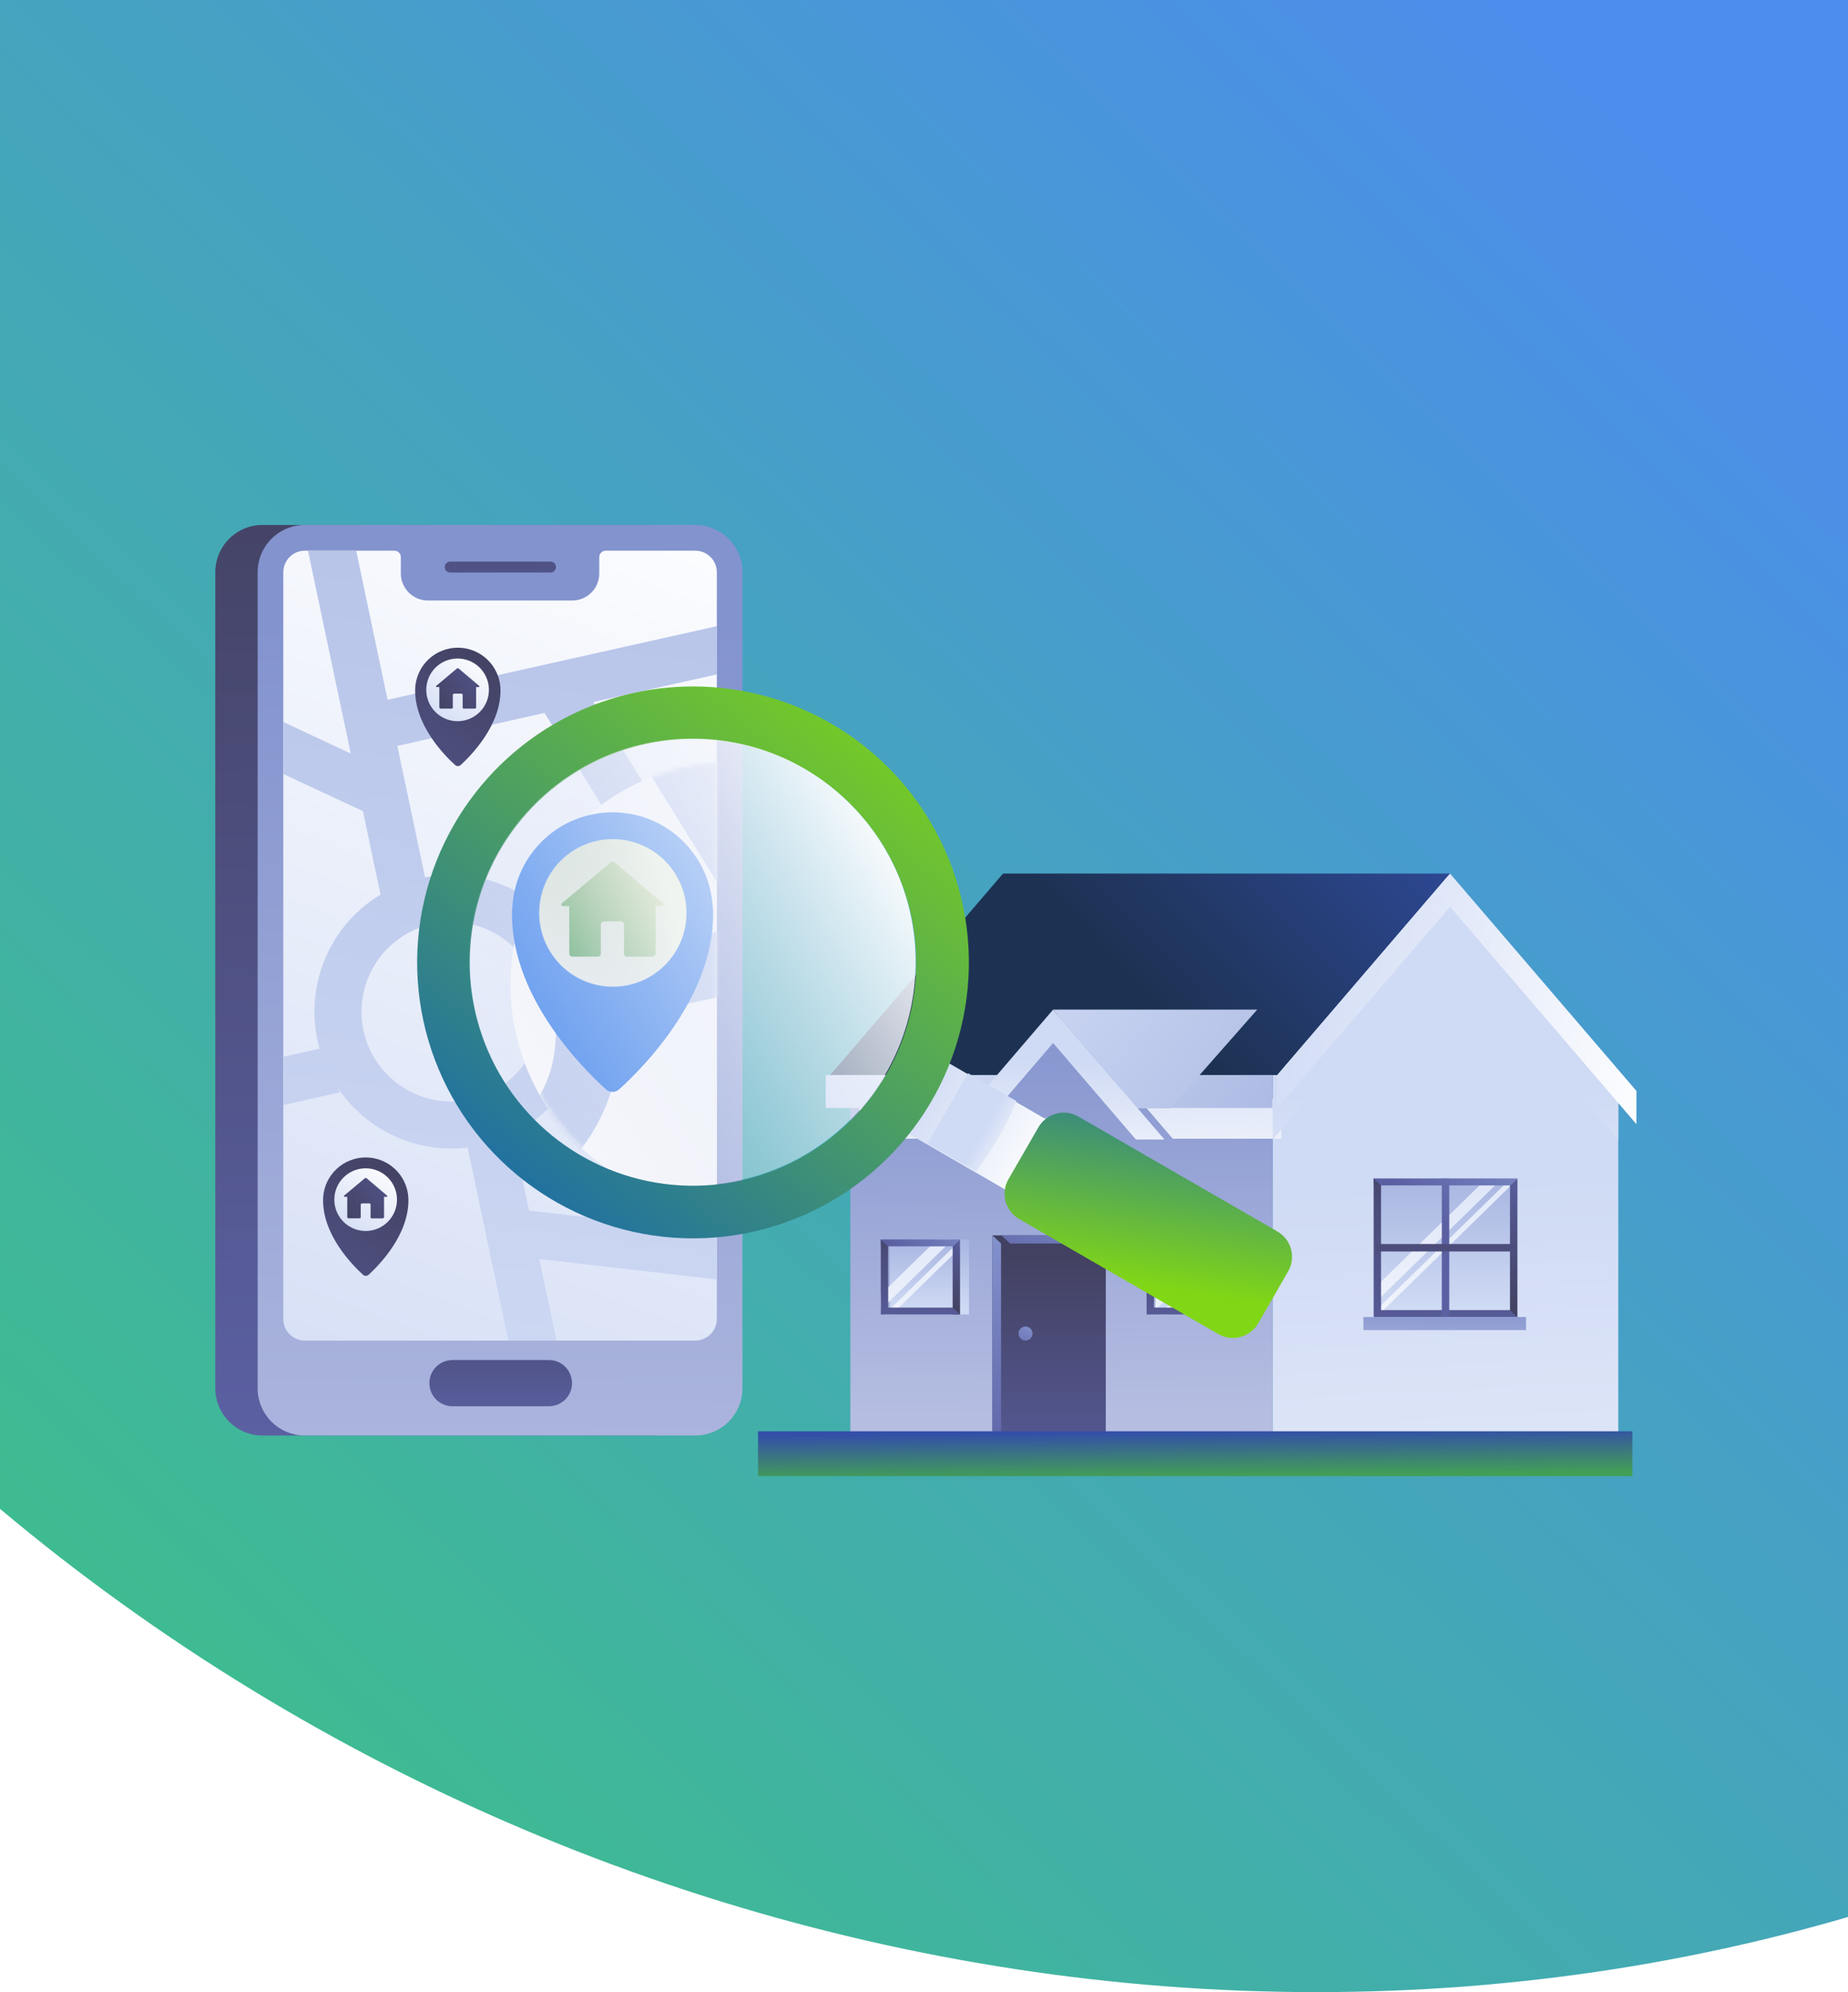 <svg width="412" height="444" viewBox="0 0 412 444" fill="none" xmlns="http://www.w3.org/2000/svg">
<path d="M-239 101.749C-216.456 106.851 -195.131 117.323 -176.441 132.467C-131.668 168.874 -101.499 223.248 -64.718 269.7C54.266 420.003 254.496 479.226 425 423.228L425 -3.05176e-05L-239 2.75311e-05L-239 101.749Z" fill="url(#paint0_linear_1599_5038)"/>
<g filter="url(#filter0_d_1599_5038)">
<path d="M283.754 235.605L322.273 190.697L360.791 235.605V315.942H283.754V235.605Z" fill="url(#paint1_linear_1599_5038)"/>
<path d="M283.755 235.604H189.582V315.941H283.755V235.604Z" fill="url(#paint2_linear_1599_5038)"/>
<path style="mix-blend-mode:multiply" d="M191.582 249.795H285.679V240.876H191.582V249.795Z" fill="url(#paint3_linear_1599_5038)"/>
<path style="mix-blend-mode:multiply" d="M360.791 237.823V249.978L322.273 205.07L283.754 249.978V237.823L322.273 192.915L360.791 237.823Z" fill="url(#paint4_linear_1599_5038)"/>
<path d="M185.092 235.605H284.755L323.273 190.697H223.614L185.092 235.605Z" fill="url(#paint5_linear_1599_5038)"/>
<path d="M283.679 235.604H184.092V242.936H283.679V235.604Z" fill="url(#paint6_linear_1599_5038)"/>
<path d="M284.679 235.691L323.273 190.697L364.827 239.142V246.549L323.273 198.104L284.679 243.094V235.691Z" fill="url(#paint7_linear_1599_5038)"/>
<path d="M236.783 221.023L210.656 251.483H262.906L236.783 221.023Z" fill="url(#paint8_linear_1599_5038)"/>
<path d="M234.783 221.023L253.65 243.022H260.907L280.286 221.023H234.783Z" fill="url(#paint9_linear_1599_5038)"/>
<path d="M246.526 271.332H221.245V315.946H246.526V271.332Z" fill="url(#paint10_linear_1599_5038)"/>
<path d="M223.18 315.942H221.249V271.332L223.18 273.145V315.942Z" fill="url(#paint11_linear_1599_5038)"/>
<path d="M248.526 273.145H225.18L223.249 271.332H248.526V273.145Z" fill="url(#paint12_linear_1599_5038)"/>
<path d="M228.627 294.782C229.492 294.782 230.193 294.08 230.193 293.216C230.193 292.351 229.492 291.65 228.627 291.65C227.762 291.65 227.061 292.351 227.061 293.216C227.061 294.08 227.762 294.782 228.627 294.782Z" fill="url(#paint13_linear_1599_5038)"/>
<path d="M306.251 289.539H338.288V258.657H306.251V289.539Z" fill="url(#paint14_linear_1599_5038)"/>
<path d="M329.856 260.197L307.499 282.049V285.446L333.328 260.197H329.856Z" fill="url(#paint15_linear_1599_5038)"/>
<path d="M335.245 260.197L307.499 287.32V288.911L336.876 260.197H335.245Z" fill="url(#paint16_linear_1599_5038)"/>
<path d="M336.646 289.539H338.288V258.656L336.646 260.197V289.539Z" fill="url(#paint17_linear_1599_5038)"/>
<path d="M306.255 260.197H336.646L338.287 258.656H306.255V260.197Z" fill="url(#paint18_linear_1599_5038)"/>
<path d="M336.646 287.998H307.896V260.197L306.255 258.656V289.539H338.287L336.646 287.998Z" fill="url(#paint19_linear_1599_5038)"/>
<path d="M323.104 258.653H321.442V289.535H323.104V258.653Z" fill="url(#paint20_linear_1599_5038)"/>
<path d="M337.714 274.926V273.263H306.832V274.926H337.714Z" fill="url(#paint21_linear_1599_5038)"/>
<path d="M340.222 289.539H303.969V292.452H340.222V289.539Z" fill="url(#paint22_linear_1599_5038)"/>
<path d="M198.372 288.972H216.032V272.238H198.372V288.972Z" fill="url(#paint23_linear_1599_5038)"/>
<path d="M208.918 272.238L196.372 284.504V287.901L212.394 272.238H208.918Z" fill="url(#paint24_linear_1599_5038)"/>
<path d="M214.031 272.511L197.189 288.973H198.82L214.031 274.105V272.511Z" fill="url(#paint25_linear_1599_5038)"/>
<path d="M212.387 288.972H214.032V272.238L212.387 273.778V288.972Z" fill="url(#paint26_linear_1599_5038)"/>
<path d="M196.372 273.778H212.386L214.031 272.238H196.372V273.778Z" fill="url(#paint27_linear_1599_5038)"/>
<path d="M212.386 287.431H198.013V273.778L196.372 272.238V288.972H214.028L212.386 287.431Z" fill="url(#paint28_linear_1599_5038)"/>
<path d="M257.628 288.972H275.288V272.238H257.628V288.972Z" fill="url(#paint29_linear_1599_5038)"/>
<path d="M270.177 272.238L257.628 284.504V287.901L273.65 272.238H270.177Z" fill="url(#paint30_linear_1599_5038)"/>
<path d="M275.287 272.511L258.449 288.973H260.076L275.287 274.105V272.511Z" fill="url(#paint31_linear_1599_5038)"/>
<path d="M273.646 288.972H275.287V272.238L273.646 273.778V288.972Z" fill="url(#paint32_linear_1599_5038)"/>
<path d="M257.628 273.778H273.646L275.288 272.238H257.628V273.778Z" fill="url(#paint33_linear_1599_5038)"/>
<path d="M271.646 287.431H257.269V273.778L255.628 272.238V288.972H273.288L271.646 287.431Z" fill="url(#paint34_linear_1599_5038)"/>
<path d="M247.35 267.755C250.797 263.291 249.973 256.878 245.509 253.432C241.045 249.985 234.633 250.81 231.186 255.273C227.739 259.737 228.564 266.15 233.027 269.596C237.491 273.043 243.904 272.218 247.35 267.755Z" fill="url(#paint35_linear_1599_5038)"/>
<path d="M243.45 257.27C245.653 253.064 244.03 247.869 239.824 245.665C235.619 243.462 230.423 245.085 228.22 249.291C226.017 253.496 227.64 258.692 231.845 260.895C236.051 263.099 241.247 261.475 243.45 257.27Z" fill="url(#paint36_linear_1599_5038)"/>
<path d="M240.632 246.153L228.717 258.065C229.305 258.949 230.05 259.718 230.917 260.333L242.9 248.353C242.287 247.485 241.518 246.739 240.632 246.153Z" fill="url(#paint37_linear_1599_5038)"/>
<path d="M243.745 249.837L232.4 261.179C232.943 261.419 233.508 261.602 234.088 261.727L244.294 251.521C244.17 250.942 243.986 250.378 243.745 249.837Z" fill="url(#paint38_linear_1599_5038)"/>
<path style="mix-blend-mode:multiply" d="M234.783 228.462L253.238 249.978H259.616L234.783 221.023L209.95 249.978H216.328L234.783 228.462Z" fill="url(#paint39_linear_1599_5038)"/>
<path d="M58.532 113H145.559C148.354 113 151.033 114.11 153.009 116.086C154.985 118.062 156.095 120.741 156.095 123.535V305.41C156.095 308.204 154.985 310.884 153.009 312.859C151.033 314.835 148.354 315.945 145.559 315.945H58.532C57.149 315.945 55.779 315.673 54.501 315.143C53.224 314.614 52.063 313.838 51.085 312.86C50.107 311.882 49.331 310.721 48.802 309.444C48.272 308.166 48 306.796 48 305.413V123.532C48 120.739 49.11 118.06 51.085 116.085C53.06 114.11 55.739 113 58.532 113Z" fill="url(#paint40_linear_1599_5038)"/>
<path d="M67.971 113H154.998C157.791 113 160.47 114.11 162.445 116.085C164.42 118.06 165.53 120.739 165.53 123.532V305.41C165.53 308.204 164.42 310.884 162.444 312.859C160.468 314.835 157.789 315.945 154.995 315.945H67.971C66.588 315.945 65.218 315.673 63.94 315.143C62.662 314.614 61.501 313.838 60.523 312.86C59.545 311.882 58.77 310.721 58.24 309.444C57.711 308.166 57.439 306.796 57.439 305.413V123.532C57.439 120.739 58.548 118.06 60.523 116.085C62.498 114.11 65.177 113 67.971 113Z" fill="url(#paint41_linear_1599_5038)"/>
<path d="M154.998 118.734H135.035C134.655 118.734 134.29 118.885 134.021 119.153C133.752 119.422 133.601 119.787 133.601 120.167V123.815C133.601 125.413 132.967 126.945 131.837 128.076C130.708 129.206 129.175 129.841 127.578 129.842H95.391C93.794 129.841 92.262 129.206 91.133 128.077C90.003 126.947 89.368 125.416 89.367 123.819V120.167C89.367 119.787 89.216 119.422 88.947 119.153C88.679 118.885 88.314 118.734 87.934 118.734H67.971C66.694 118.734 65.47 119.241 64.567 120.143C63.665 121.046 63.158 122.27 63.158 123.546V289.976C63.158 291.252 63.665 292.476 64.567 293.379C65.47 294.281 66.694 294.788 67.971 294.788H154.998C156.276 294.788 157.5 294.281 158.404 293.378C159.307 292.475 159.814 291.25 159.814 289.972V123.532C159.811 122.257 159.301 121.036 158.398 120.137C157.496 119.237 156.273 118.733 154.998 118.734Z" fill="url(#paint42_linear_1599_5038)"/>
<path d="M122.668 121.168H100.301C99.988 121.184 99.695 121.32 99.48 121.547C99.265 121.774 99.145 122.075 99.145 122.388C99.145 122.7 99.265 123.001 99.48 123.228C99.695 123.455 99.988 123.591 100.301 123.608H122.668C122.834 123.617 123 123.592 123.156 123.535C123.312 123.477 123.454 123.389 123.575 123.275C123.695 123.161 123.791 123.023 123.857 122.871C123.923 122.718 123.957 122.554 123.957 122.388C123.957 122.222 123.923 122.057 123.857 121.905C123.791 121.752 123.695 121.615 123.575 121.501C123.454 121.386 123.312 121.298 123.156 121.241C123 121.183 122.834 121.159 122.668 121.168Z" fill="url(#paint43_linear_1599_5038)"/>
<path d="M122.242 299.125H100.741C99.399 299.161 98.124 299.718 97.188 300.68C96.251 301.641 95.727 302.931 95.727 304.273C95.727 305.615 96.251 306.904 97.188 307.866C98.124 308.827 99.399 309.385 100.741 309.42H122.242C122.929 309.439 123.613 309.319 124.254 309.068C124.894 308.818 125.478 308.442 125.97 307.962C126.463 307.482 126.854 306.908 127.122 306.275C127.389 305.641 127.527 304.96 127.527 304.273C127.527 303.585 127.389 302.904 127.122 302.271C126.854 301.637 126.463 301.064 125.97 300.584C125.478 300.104 124.894 299.728 124.254 299.477C123.613 299.227 122.929 299.107 122.242 299.125Z" fill="url(#paint44_linear_1599_5038)"/>
<path d="M159.814 281.157V270.582L117.942 265.809L114.358 248.738C119.403 246.196 123.643 242.304 126.608 237.496C129.574 232.688 131.147 227.152 131.154 221.503C131.154 220.597 131.107 219.712 131.032 218.823L159.847 212.373V196.978L132.276 152.472L159.847 146.301V135.551L86.407 151.967L79.412 118.734H68.662L78.191 163.946L63.14 156.905V168.504L80.914 176.786L84.834 195.38C79.12 198.826 74.695 204.053 72.24 210.259C69.784 216.464 69.435 223.304 71.246 229.727L63.158 231.537V242.287L75.7 239.482L75.55 238.808C78.353 242.869 82.1 246.189 86.469 248.483C90.838 250.776 95.699 251.976 100.634 251.977C101.843 251.974 103.052 251.9 104.253 251.755L113.316 294.756H124.066L120.242 276.613L159.814 281.157ZM121.389 154.901L151.472 203.464L128.28 208.657C125.411 202.468 120.55 197.42 114.475 194.319C108.399 191.219 101.459 190.245 94.764 191.553L88.586 162.247L121.389 154.901ZM100.605 241.499C96.648 241.499 92.78 240.326 89.49 238.127C86.2 235.929 83.635 232.804 82.121 229.148C80.607 225.492 80.211 221.469 80.983 217.588C81.756 213.707 83.661 210.142 86.46 207.345C89.258 204.547 92.823 202.642 96.704 201.87C100.585 201.099 104.608 201.495 108.264 203.01C111.919 204.525 115.044 207.09 117.242 210.38C119.439 213.671 120.612 217.539 120.611 221.496C120.606 226.799 118.497 231.883 114.748 235.633C110.998 239.383 105.915 241.492 100.612 241.499H100.605Z" fill="url(#paint45_linear_1599_5038)"/>
<path d="M91.037 262.846C90.875 260.438 89.804 258.181 88.041 256.533C86.278 254.885 83.954 253.968 81.541 253.968C79.127 253.968 76.804 254.885 75.041 256.533C73.278 258.181 72.207 260.438 72.045 262.846C71.629 271.088 78.771 278.169 80.942 280.122C81.112 280.276 81.332 280.361 81.561 280.361C81.789 280.361 82.01 280.276 82.179 280.122C84.311 278.169 91.453 271.095 91.037 262.846Z" fill="url(#paint46_linear_1599_5038)"/>
<path d="M81.52 270.359C85.377 270.359 88.504 267.233 88.504 263.375C88.504 259.518 85.377 256.391 81.52 256.391C77.663 256.391 74.536 259.518 74.536 263.375C74.536 267.233 77.663 270.359 81.52 270.359Z" fill="url(#paint47_linear_1599_5038)"/>
<path d="M86.303 262.483L81.749 258.617C81.69 258.568 81.617 258.542 81.541 258.542C81.465 258.542 81.392 258.568 81.333 258.617L76.732 262.465C76.706 262.485 76.687 262.513 76.678 262.544C76.669 262.576 76.67 262.609 76.681 262.64C76.692 262.67 76.713 262.697 76.74 262.715C76.767 262.733 76.8 262.742 76.832 262.741H77.416V267.228C77.417 267.309 77.45 267.388 77.507 267.446C77.565 267.504 77.643 267.537 77.725 267.539H80.169C80.201 267.54 80.234 267.534 80.264 267.522C80.295 267.509 80.322 267.491 80.346 267.468C80.369 267.445 80.388 267.418 80.4 267.388C80.413 267.357 80.419 267.325 80.419 267.292V264.508C80.419 264.427 80.451 264.349 80.509 264.292C80.566 264.235 80.643 264.203 80.724 264.203H82.315C82.396 264.203 82.473 264.235 82.531 264.292C82.588 264.349 82.62 264.427 82.62 264.508V267.299C82.62 267.365 82.646 267.428 82.692 267.474C82.738 267.52 82.801 267.547 82.867 267.547H85.311C85.393 267.547 85.472 267.514 85.53 267.456C85.588 267.399 85.622 267.32 85.623 267.238V262.748H86.207C86.237 262.746 86.265 262.736 86.289 262.718C86.313 262.7 86.332 262.675 86.342 262.647C86.352 262.619 86.354 262.589 86.347 262.559C86.34 262.53 86.325 262.504 86.303 262.483Z" fill="url(#paint48_linear_1599_5038)"/>
<path d="M111.563 149.235C111.401 146.827 110.33 144.571 108.567 142.922C106.804 141.274 104.48 140.357 102.067 140.357C99.653 140.357 97.33 141.274 95.567 142.922C93.804 144.571 92.733 146.827 92.571 149.235C92.155 157.477 99.297 164.558 101.468 166.511C101.638 166.664 101.858 166.748 102.086 166.748C102.315 166.748 102.535 166.664 102.705 166.511C104.837 164.558 111.979 157.484 111.563 149.235Z" fill="url(#paint49_linear_1599_5038)"/>
<path d="M108.909 150.866C109.523 147.058 106.934 143.473 103.126 142.859C99.318 142.245 95.733 144.834 95.119 148.642C94.505 152.451 97.094 156.035 100.902 156.649C104.71 157.263 108.295 154.674 108.909 150.866Z" fill="url(#paint50_linear_1599_5038)"/>
<path d="M106.833 148.871L102.264 145.008C102.206 144.958 102.133 144.931 102.056 144.931C101.98 144.931 101.907 144.958 101.849 145.008L97.265 148.857C97.24 148.877 97.222 148.905 97.213 148.937C97.205 148.968 97.206 149.001 97.217 149.032C97.228 149.062 97.248 149.089 97.275 149.108C97.302 149.126 97.333 149.136 97.366 149.136H97.95V153.626C97.951 153.708 97.984 153.786 98.041 153.843C98.099 153.901 98.177 153.934 98.258 153.934H100.702C100.735 153.935 100.767 153.929 100.798 153.917C100.828 153.904 100.856 153.886 100.879 153.863C100.902 153.84 100.921 153.813 100.934 153.783C100.946 153.752 100.953 153.72 100.953 153.687V150.896C100.954 150.816 100.986 150.739 101.043 150.683C101.1 150.626 101.177 150.595 101.257 150.595H102.848C102.888 150.594 102.927 150.602 102.964 150.617C103.001 150.632 103.034 150.654 103.062 150.682C103.09 150.71 103.112 150.743 103.127 150.78C103.142 150.817 103.15 150.856 103.149 150.896V153.687C103.149 153.72 103.155 153.752 103.167 153.783C103.179 153.813 103.198 153.841 103.221 153.864C103.244 153.888 103.271 153.906 103.301 153.919C103.331 153.931 103.364 153.938 103.397 153.938H105.841C105.881 153.938 105.922 153.931 105.959 153.916C105.997 153.9 106.031 153.878 106.06 153.849C106.088 153.82 106.111 153.786 106.126 153.748C106.142 153.711 106.149 153.67 106.149 153.63V149.143H106.733C106.764 149.142 106.794 149.131 106.819 149.113C106.843 149.095 106.862 149.069 106.873 149.04C106.884 149.011 106.886 148.98 106.879 148.95C106.872 148.92 106.856 148.892 106.833 148.871Z" fill="url(#paint51_linear_1599_5038)"/>
<path d="M159.815 165.828C147.303 166.779 135.613 172.421 127.084 181.624C118.554 190.826 113.815 202.911 113.815 215.458C113.815 228.006 118.554 240.091 127.084 249.293C135.613 258.496 147.303 264.138 159.815 265.089V165.828Z" fill="#FCFBFC"/>
<mask id="mask0_1599_5038" style="mask-type:luminance" maskUnits="userSpaceOnUse" x="113" y="165" width="47" height="101">
<path d="M159.815 165.827C147.304 166.778 135.613 172.42 127.084 181.623C118.554 190.826 113.815 202.91 113.815 215.458C113.815 228.005 118.554 240.09 127.084 249.292C135.613 258.495 147.304 264.137 159.815 265.088V165.827Z" fill="white"/>
</mask>
<g mask="url(#mask0_1599_5038)">
<path d="M177.169 307.875V293.505L120.235 287.016L115.344 263.813C122.202 260.358 127.968 255.068 131.998 248.532C136.029 241.995 138.167 234.468 138.174 226.789C138.174 225.56 138.11 224.348 138.006 223.144L177.169 214.379V193.466L139.697 132.981L177.169 124.592V109.961L77.42 132.29L67.896 87.106H53.304L66.254 148.551L45.8 138.987V154.754L69.924 166.035L75.249 191.305C67.482 195.989 61.469 203.094 58.132 211.528C54.795 219.961 54.32 229.257 56.78 237.987L45.786 240.449V255.084L62.811 251.274L62.603 250.353C66.878 256.57 72.774 261.497 79.65 264.599C86.528 267.701 94.123 268.861 101.612 267.952L113.929 326.401H128.52L123.324 301.74L177.169 307.875ZM124.948 136.292L165.835 202.296L134.3 209.352C130.407 200.938 123.803 194.074 115.546 189.859C107.289 185.644 97.856 184.321 88.758 186.102L80.362 146.272L124.948 136.292ZM96.71 253.987C91.333 253.987 86.076 252.393 81.605 249.405C77.135 246.418 73.65 242.172 71.592 237.204C69.534 232.236 68.996 226.769 70.045 221.495C71.094 216.222 73.683 211.377 77.486 207.575C81.288 203.773 86.132 201.183 91.406 200.134C96.68 199.085 102.146 199.624 107.114 201.681C112.082 203.739 116.328 207.224 119.316 211.695C122.303 216.166 123.898 221.422 123.898 226.799C123.883 234.004 121.013 240.91 115.917 246.003C110.822 251.097 103.915 253.964 96.71 253.976V253.987Z" fill="url(#paint52_linear_1599_5038)"/>
</g>
<path d="M158.94 198.186H158.904C158.589 192.474 156.098 187.1 151.943 183.168C147.787 179.236 142.284 177.044 136.563 177.044C130.843 177.044 125.339 179.236 121.184 183.168C117.029 187.1 114.538 192.474 114.222 198.186H114.187C113.208 217.583 130 234.21 135.11 238.804C135.509 239.164 136.027 239.363 136.563 239.363C137.1 239.363 137.618 239.164 138.016 238.804C143.126 234.21 159.919 217.583 158.94 198.186Z" fill="#4C8CED"/>
<path d="M152.862 202.059C154.295 193.103 148.196 184.681 139.24 183.248C130.284 181.815 121.862 187.914 120.429 196.87C118.996 205.827 125.094 214.249 134.051 215.682C143.007 217.115 151.429 211.016 152.862 202.059Z" fill="url(#paint53_linear_1599_5038)"/>
<path d="M147.813 197.329L137.063 188.245C136.926 188.131 136.754 188.068 136.576 188.068C136.398 188.068 136.225 188.131 136.088 188.245L125.309 197.29C125.242 197.334 125.191 197.4 125.165 197.477C125.139 197.554 125.141 197.637 125.169 197.713C125.196 197.789 125.249 197.854 125.318 197.896C125.388 197.938 125.469 197.956 125.549 197.946H126.918V208.495C126.918 208.685 126.994 208.868 127.128 209.002C127.263 209.136 127.445 209.212 127.635 209.212H133.369C133.523 209.212 133.671 209.151 133.78 209.042C133.89 208.933 133.952 208.786 133.953 208.631V202.067C133.953 201.877 134.028 201.694 134.163 201.56C134.297 201.425 134.479 201.35 134.669 201.35H138.414C138.604 201.35 138.786 201.425 138.921 201.56C139.055 201.694 139.131 201.877 139.131 202.067V208.628C139.13 208.704 139.145 208.78 139.174 208.851C139.203 208.922 139.246 208.986 139.299 209.041C139.353 209.095 139.418 209.138 139.488 209.167C139.559 209.197 139.635 209.212 139.711 209.212H145.445C145.635 209.212 145.817 209.136 145.952 209.002C146.086 208.868 146.161 208.685 146.161 208.495L146.183 197.946H147.555C147.628 197.948 147.699 197.928 147.76 197.888C147.82 197.849 147.868 197.792 147.895 197.726C147.923 197.659 147.93 197.586 147.916 197.515C147.901 197.444 147.865 197.379 147.813 197.329Z" fill="url(#paint54_linear_1599_5038)"/>
<path d="M206.674 230.151L197.621 245.832L236.689 268.388L245.742 252.707L206.674 230.151Z" fill="url(#paint55_linear_1599_5038)"/>
<path style="mix-blend-mode:multiply" d="M226.606 241.409L215.827 235.195L212.244 241.388C211.946 241.947 211.641 242.502 211.323 243.054C211.004 243.606 210.674 244.15 210.341 244.684L206.757 250.877L217.561 257.09C221.258 252.285 224.303 247.013 226.617 241.409H226.606Z" fill="url(#paint56_linear_1599_5038)"/>
<path d="M231.514 247.24L224.84 258.8C223.04 261.918 224.108 265.905 227.226 267.705L271.598 293.323C274.716 295.123 278.702 294.054 280.502 290.937L287.176 279.377C288.976 276.259 287.908 272.273 284.79 270.473L240.419 244.855C237.301 243.055 233.314 244.123 231.514 247.24Z" fill="url(#paint57_linear_1599_5038)"/>
<path d="M101.243 179.747C95.16 190.281 92.337 202.382 93.131 214.52C93.926 226.659 98.302 238.289 105.706 247.94C113.11 257.591 123.21 264.83 134.728 268.741C146.247 272.652 158.666 273.06 170.416 269.912C182.166 266.765 192.719 260.204 200.74 251.059C208.761 241.914 213.89 230.596 215.479 218.536C217.067 206.476 215.044 194.216 209.665 183.306C204.285 172.395 195.791 163.326 185.257 157.243C178.263 153.204 170.542 150.582 162.535 149.527C154.527 148.472 146.391 149.005 138.589 151.094C130.788 153.184 123.474 156.79 117.066 161.706C110.659 166.622 105.282 172.753 101.243 179.747ZM197.599 235.387C192.677 243.911 185.338 250.785 176.51 255.138C167.681 259.491 157.761 261.129 148.002 259.843C138.243 258.558 129.084 254.408 121.684 247.918C114.284 241.427 108.975 232.888 106.428 223.38C103.881 213.872 104.21 203.823 107.375 194.502C110.54 185.182 116.397 177.009 124.207 171.017C132.016 165.026 141.427 161.485 151.249 160.842C161.071 160.199 170.864 162.483 179.388 167.406C190.817 174.006 199.157 184.876 202.572 197.625C205.987 210.374 204.198 223.957 197.599 235.387Z" fill="url(#paint58_linear_1599_5038)"/>
<path style="mix-blend-mode:soft-light" d="M189.572 245.572C209.007 226.136 209.007 194.626 189.572 175.191C170.136 155.755 138.626 155.755 119.191 175.191C99.755 194.626 99.755 226.136 119.191 245.572C138.626 265.007 170.136 265.007 189.572 245.572Z" fill="url(#paint59_linear_1599_5038)"/>
<path style="mix-blend-mode:screen" d="M136.5 216C145.613 216 153 208.613 153 199.5C153 190.387 145.613 183 136.5 183C127.387 183 120 190.387 120 199.5C120 208.613 127.387 216 136.5 216Z" fill="url(#paint60_linear_1599_5038)"/>
<line x1="169" y1="320" x2="363.934" y2="320" stroke="url(#paint61_linear_1599_5038)" stroke-width="10"/>
</g>
<defs>
<filter id="filter0_d_1599_5038" x="44" y="113" width="324.827" height="220" filterUnits="userSpaceOnUse" color-interpolation-filters="sRGB">
<feFlood flood-opacity="0" result="BackgroundImageFix"/>
<feColorMatrix in="SourceAlpha" type="matrix" values="0 0 0 0 0 0 0 0 0 0 0 0 0 0 0 0 0 0 127 0" result="hardAlpha"/>
<feOffset dy="4"/>
<feGaussianBlur stdDeviation="2"/>
<feComposite in2="hardAlpha" operator="out"/>
<feColorMatrix type="matrix" values="0 0 0 0 0 0 0 0 0 0 0 0 0 0 0 0 0 0 0.25 0"/>
<feBlend mode="normal" in2="BackgroundImageFix" result="effect1_dropShadow_1599_5038"/>
<feBlend mode="normal" in="SourceGraphic" in2="effect1_dropShadow_1599_5038" result="shape"/>
</filter>
<linearGradient id="paint0_linear_1599_5038" x1="216.702" y1="-126.023" x2="-436.553" y2="557.012" gradientUnits="userSpaceOnUse">
<stop stop-color="#4C8CED"/>
<stop offset="0.818" stop-color="#36D859"/>
</linearGradient>
<linearGradient id="paint1_linear_1599_5038" x1="331.955" y1="462.215" x2="321.406" y2="259.119" gradientUnits="userSpaceOnUse">
<stop stop-color="white"/>
<stop offset="1" stop-color="#CFDAF4"/>
</linearGradient>
<linearGradient id="paint2_linear_1599_5038" x1="235.862" y1="222.739" x2="237.202" y2="310.993" gradientUnits="userSpaceOnUse">
<stop stop-color="#8393CE"/>
<stop offset="1" stop-color="#B5BDE1"/>
</linearGradient>
<linearGradient id="paint3_linear_1599_5038" x1="239.779" y1="272.568" x2="237.776" y2="225.102" gradientUnits="userSpaceOnUse">
<stop stop-color="white"/>
<stop offset="1" stop-color="#CFDAF4"/>
</linearGradient>
<linearGradient id="paint4_linear_1599_5038" x1="322.904" y1="317.347" x2="322.237" y2="239.79" gradientUnits="userSpaceOnUse">
<stop stop-color="white"/>
<stop offset="1" stop-color="#CFDAF4"/>
</linearGradient>
<linearGradient id="paint5_linear_1599_5038" x1="252.937" y1="214.358" x2="317.79" y2="151.512" gradientUnits="userSpaceOnUse">
<stop stop-color="#1D3253"/>
<stop offset="1" stop-color="#334FA8"/>
</linearGradient>
<linearGradient id="paint6_linear_1599_5038" x1="216.243" y1="225.868" x2="285.776" y2="278.684" gradientUnits="userSpaceOnUse">
<stop stop-color="#CFDAF4"/>
<stop offset="1" stop-color="#A0AFDE"/>
</linearGradient>
<linearGradient id="paint7_linear_1599_5038" x1="372.474" y1="236.092" x2="282.941" y2="211.001" gradientUnits="userSpaceOnUse">
<stop stop-color="white"/>
<stop offset="1" stop-color="#CFDAF4"/>
</linearGradient>
<linearGradient id="paint8_linear_1599_5038" x1="236.289" y1="218.798" x2="237.894" y2="324.843" gradientUnits="userSpaceOnUse">
<stop stop-color="#8393CE"/>
<stop offset="1" stop-color="#B5BDE1"/>
</linearGradient>
<linearGradient id="paint9_linear_1599_5038" x1="228.53" y1="202.826" x2="312.085" y2="266.293" gradientUnits="userSpaceOnUse">
<stop stop-color="#CFDAF4"/>
<stop offset="1" stop-color="#A0AFDE"/>
</linearGradient>
<linearGradient id="paint10_linear_1599_5038" x1="233.823" y1="275.772" x2="234.027" y2="333.247" gradientUnits="userSpaceOnUse">
<stop stop-color="#424161"/>
<stop offset="1" stop-color="#5B60A3"/>
</linearGradient>
<linearGradient id="paint11_linear_1599_5038" x1="219.446" y1="270.644" x2="225.875" y2="326.205" gradientUnits="userSpaceOnUse">
<stop stop-color="#8393CE"/>
<stop offset="1" stop-color="#5B60A3"/>
</linearGradient>
<linearGradient id="paint12_linear_1599_5038" x1="243.706" y1="259.696" x2="227.864" y2="285.107" gradientUnits="userSpaceOnUse">
<stop stop-color="#8393CE"/>
<stop offset="1" stop-color="#5B60A3"/>
</linearGradient>
<linearGradient id="paint13_linear_1599_5038" x1="229.917" y1="290.671" x2="225.803" y2="298.806" gradientUnits="userSpaceOnUse">
<stop stop-color="#8393CE"/>
<stop offset="1" stop-color="#5B60A3"/>
</linearGradient>
<linearGradient id="paint14_linear_1599_5038" x1="322.27" y1="287.489" x2="322.27" y2="252.82" gradientUnits="userSpaceOnUse">
<stop stop-color="#CFDAF4"/>
<stop offset="1" stop-color="#A0AFDE"/>
</linearGradient>
<linearGradient id="paint15_linear_1599_5038" x1="321.345" y1="316.185" x2="319.532" y2="231.708" gradientUnits="userSpaceOnUse">
<stop stop-color="white"/>
<stop offset="1" stop-color="#CFDAF4"/>
</linearGradient>
<linearGradient id="paint16_linear_1599_5038" x1="323.198" y1="321.646" x2="320.926" y2="215.776" gradientUnits="userSpaceOnUse">
<stop stop-color="white"/>
<stop offset="1" stop-color="#CFDAF4"/>
</linearGradient>
<linearGradient id="paint17_linear_1599_5038" x1="336.829" y1="288.858" x2="338.431" y2="253.865" gradientUnits="userSpaceOnUse">
<stop stop-color="#424161"/>
<stop offset="1" stop-color="#5B60A3"/>
</linearGradient>
<linearGradient id="paint18_linear_1599_5038" x1="336.159" y1="243.387" x2="316.697" y2="264.784" gradientUnits="userSpaceOnUse">
<stop stop-color="#8393CE"/>
<stop offset="1" stop-color="#5B60A3"/>
</linearGradient>
<linearGradient id="paint19_linear_1599_5038" x1="321.402" y1="245.555" x2="322.477" y2="299.949" gradientUnits="userSpaceOnUse">
<stop stop-color="#424161"/>
<stop offset="1" stop-color="#5B60A3"/>
</linearGradient>
<linearGradient id="paint20_linear_1599_5038" x1="344.226" y1="249.967" x2="324.761" y2="271.364" gradientUnits="userSpaceOnUse">
<stop stop-color="#8393CE"/>
<stop offset="1" stop-color="#5B60A3"/>
</linearGradient>
<linearGradient id="paint21_linear_1599_5038" x1="322.037" y1="256.478" x2="322.632" y2="301.054" gradientUnits="userSpaceOnUse">
<stop stop-color="#424161"/>
<stop offset="1" stop-color="#5B60A3"/>
</linearGradient>
<linearGradient id="paint22_linear_1599_5038" x1="322.176" y1="286.776" x2="321.879" y2="301.934" gradientUnits="userSpaceOnUse">
<stop stop-color="#8393CE"/>
<stop offset="1" stop-color="#B5BDE1"/>
</linearGradient>
<linearGradient id="paint23_linear_1599_5038" x1="207.198" y1="287.861" x2="207.198" y2="269.077" gradientUnits="userSpaceOnUse">
<stop stop-color="#CFDAF4"/>
<stop offset="1" stop-color="#A0AFDE"/>
</linearGradient>
<linearGradient id="paint24_linear_1599_5038" x1="205.281" y1="321.947" x2="203.467" y2="237.475" gradientUnits="userSpaceOnUse">
<stop stop-color="white"/>
<stop offset="1" stop-color="#CFDAF4"/>
</linearGradient>
<linearGradient id="paint25_linear_1599_5038" x1="206.614" y1="327.423" x2="204.342" y2="221.55" gradientUnits="userSpaceOnUse">
<stop stop-color="white"/>
<stop offset="1" stop-color="#CFDAF4"/>
</linearGradient>
<linearGradient id="paint26_linear_1599_5038" x1="212.878" y1="288.621" x2="213.748" y2="269.622" gradientUnits="userSpaceOnUse">
<stop stop-color="#424161"/>
<stop offset="1" stop-color="#5B60A3"/>
</linearGradient>
<linearGradient id="paint27_linear_1599_5038" x1="213.007" y1="263.659" x2="201.837" y2="275.936" gradientUnits="userSpaceOnUse">
<stop stop-color="#8393CE"/>
<stop offset="1" stop-color="#5B60A3"/>
</linearGradient>
<linearGradient id="paint28_linear_1599_5038" x1="204.729" y1="265.135" x2="205.313" y2="294.62" gradientUnits="userSpaceOnUse">
<stop stop-color="#424161"/>
<stop offset="1" stop-color="#5B60A3"/>
</linearGradient>
<linearGradient id="paint29_linear_1599_5038" x1="266.462" y1="287.861" x2="266.462" y2="269.077" gradientUnits="userSpaceOnUse">
<stop stop-color="#CFDAF4"/>
<stop offset="1" stop-color="#A0AFDE"/>
</linearGradient>
<linearGradient id="paint30_linear_1599_5038" x1="266.537" y1="321.947" x2="264.723" y2="237.475" gradientUnits="userSpaceOnUse">
<stop stop-color="white"/>
<stop offset="1" stop-color="#CFDAF4"/>
</linearGradient>
<linearGradient id="paint31_linear_1599_5038" x1="267.87" y1="327.423" x2="265.598" y2="221.55" gradientUnits="userSpaceOnUse">
<stop stop-color="white"/>
<stop offset="1" stop-color="#CFDAF4"/>
</linearGradient>
<linearGradient id="paint32_linear_1599_5038" x1="274.134" y1="288.621" x2="275.004" y2="269.622" gradientUnits="userSpaceOnUse">
<stop stop-color="#424161"/>
<stop offset="1" stop-color="#5B60A3"/>
</linearGradient>
<linearGradient id="paint33_linear_1599_5038" x1="274.263" y1="263.659" x2="263.093" y2="275.936" gradientUnits="userSpaceOnUse">
<stop stop-color="#8393CE"/>
<stop offset="1" stop-color="#5B60A3"/>
</linearGradient>
<linearGradient id="paint34_linear_1599_5038" x1="263.985" y1="265.135" x2="264.569" y2="294.62" gradientUnits="userSpaceOnUse">
<stop stop-color="#424161"/>
<stop offset="1" stop-color="#5B60A3"/>
</linearGradient>
<linearGradient id="paint35_linear_1599_5038" x1="254.348" y1="242.72" x2="237.166" y2="264.189" gradientUnits="userSpaceOnUse">
<stop stop-color="#8393CE"/>
<stop offset="1" stop-color="#5B60A3"/>
</linearGradient>
<linearGradient id="paint36_linear_1599_5038" x1="235.867" y1="261.299" x2="235.756" y2="241.096" gradientUnits="userSpaceOnUse">
<stop stop-color="#CFDAF4"/>
<stop offset="1" stop-color="#A0AFDE"/>
</linearGradient>
<linearGradient id="paint37_linear_1599_5038" x1="220.195" y1="271.086" x2="260.167" y2="228.552" gradientUnits="userSpaceOnUse">
<stop stop-color="white"/>
<stop offset="1" stop-color="#CFDAF4"/>
</linearGradient>
<linearGradient id="paint38_linear_1599_5038" x1="223.062" y1="273.908" x2="262.987" y2="231.422" gradientUnits="userSpaceOnUse">
<stop stop-color="white"/>
<stop offset="1" stop-color="#CFDAF4"/>
</linearGradient>
<linearGradient id="paint39_linear_1599_5038" x1="234.389" y1="264.476" x2="235.263" y2="232.286" gradientUnits="userSpaceOnUse">
<stop stop-color="white"/>
<stop offset="1" stop-color="#CFDAF4"/>
</linearGradient>
<linearGradient id="paint40_linear_1599_5038" x1="98.544" y1="318.898" x2="106.109" y2="93.245" gradientUnits="userSpaceOnUse">
<stop stop-color="#5B60A3"/>
<stop offset="1" stop-color="#424161"/>
</linearGradient>
<linearGradient id="paint41_linear_1599_5038" x1="112.137" y1="135.286" x2="110.244" y2="365.984" gradientUnits="userSpaceOnUse">
<stop stop-color="#8393CE"/>
<stop offset="1" stop-color="#B5BDE1"/>
</linearGradient>
<linearGradient id="paint42_linear_1599_5038" x1="153.78" y1="94.535" x2="59.23" y2="345.401" gradientUnits="userSpaceOnUse">
<stop stop-color="white"/>
<stop offset="1" stop-color="#CFDAF4"/>
</linearGradient>
<linearGradient id="paint43_linear_1599_5038" x1="111.768" y1="138.44" x2="111.137" y2="102.512" gradientUnits="userSpaceOnUse">
<stop stop-color="#5B60A3"/>
<stop offset="1" stop-color="#424161"/>
</linearGradient>
<linearGradient id="paint44_linear_1599_5038" x1="111.484" y1="313.391" x2="111.484" y2="278.094" gradientUnits="userSpaceOnUse">
<stop stop-color="#5B60A3"/>
<stop offset="1" stop-color="#424161"/>
</linearGradient>
<linearGradient id="paint45_linear_1599_5038" x1="99.491" y1="318.346" x2="146.764" y2="-73.085" gradientUnits="userSpaceOnUse">
<stop stop-color="#CFDAF4"/>
<stop offset="1" stop-color="#A0AFDE"/>
</linearGradient>
<linearGradient id="paint46_linear_1599_5038" x1="89.597" y1="254.153" x2="52.017" y2="303.579" gradientUnits="userSpaceOnUse">
<stop stop-color="#424161"/>
<stop offset="1" stop-color="#5B60A3"/>
</linearGradient>
<linearGradient id="paint47_linear_1599_5038" x1="87.092" y1="255.732" x2="75.475" y2="271.675" gradientUnits="userSpaceOnUse">
<stop stop-color="white"/>
<stop offset="1" stop-color="#CFDAF4"/>
</linearGradient>
<linearGradient id="paint48_linear_1599_5038" x1="76.409" y1="268.74" x2="94.979" y2="253.646" gradientUnits="userSpaceOnUse">
<stop stop-color="#424161"/>
<stop offset="1" stop-color="#5B60A3"/>
</linearGradient>
<linearGradient id="paint49_linear_1599_5038" x1="110.122" y1="140.542" x2="72.539" y2="189.968" gradientUnits="userSpaceOnUse">
<stop stop-color="#424161"/>
<stop offset="1" stop-color="#5B60A3"/>
</linearGradient>
<linearGradient id="paint50_linear_1599_5038" x1="107.58" y1="142.143" x2="95.963" y2="158.086" gradientUnits="userSpaceOnUse">
<stop stop-color="white"/>
<stop offset="1" stop-color="#CFDAF4"/>
</linearGradient>
<linearGradient id="paint51_linear_1599_5038" x1="96.932" y1="155.131" x2="115.505" y2="140.034" gradientUnits="userSpaceOnUse">
<stop stop-color="#424161"/>
<stop offset="1" stop-color="#5B60A3"/>
</linearGradient>
<linearGradient id="paint52_linear_1599_5038" x1="95.183" y1="358.42" x2="159.431" y2="-173.576" gradientUnits="userSpaceOnUse">
<stop stop-color="#CFDAF4"/>
<stop offset="1" stop-color="#A0AFDE"/>
</linearGradient>
<linearGradient id="paint53_linear_1599_5038" x1="149.759" y1="181.404" x2="122.446" y2="218.887" gradientUnits="userSpaceOnUse">
<stop stop-color="#C2D6A9"/>
<stop offset="1" stop-color="#F3F3F3"/>
</linearGradient>
<linearGradient id="paint54_linear_1599_5038" x1="124.546" y1="212.05" x2="168.21" y2="176.556" gradientUnits="userSpaceOnUse">
<stop stop-color="#429F56"/>
<stop offset="1" stop-color="#FADB81"/>
</linearGradient>
<linearGradient id="paint55_linear_1599_5038" x1="233.182" y1="255.907" x2="203.34" y2="238.678" gradientUnits="userSpaceOnUse">
<stop stop-color="white"/>
<stop offset="1" stop-color="#CFDAF4"/>
</linearGradient>
<linearGradient id="paint56_linear_1599_5038" x1="231.232" y1="247.982" x2="222.204" y2="242.793" gradientUnits="userSpaceOnUse">
<stop stop-color="white"/>
<stop offset="1" stop-color="#CFDAF4"/>
</linearGradient>
<linearGradient id="paint57_linear_1599_5038" x1="253.891" y1="282.603" x2="262.16" y2="228.504" gradientUnits="userSpaceOnUse">
<stop stop-color="#81D715"/>
<stop offset="1" stop-color="#1766AF"/>
</linearGradient>
<linearGradient id="paint58_linear_1599_5038" x1="105.472" y1="270.72" x2="206.751" y2="146.331" gradientUnits="userSpaceOnUse">
<stop stop-color="#1766AF"/>
<stop offset="1" stop-color="#81D715"/>
</linearGradient>
<linearGradient id="paint59_linear_1599_5038" x1="201.27" y1="181.781" x2="97.657" y2="244.786" gradientUnits="userSpaceOnUse">
<stop stop-color="white"/>
<stop offset="1" stop-color="#CFDAF4" stop-opacity="0"/>
</linearGradient>
<linearGradient id="paint60_linear_1599_5038" x1="148.688" y1="195.838" x2="115.84" y2="205.877" gradientUnits="userSpaceOnUse">
<stop stop-color="white" stop-opacity="0.5"/>
<stop offset="1" stop-color="#CFDAF4" stop-opacity="0"/>
</linearGradient>
<linearGradient id="paint61_linear_1599_5038" x1="266.445" y1="315.044" x2="266.543" y2="325.043" gradientUnits="userSpaceOnUse">
<stop stop-color="#334FA8"/>
<stop offset="1" stop-color="#429F56"/>
</linearGradient>
</defs>
</svg>
